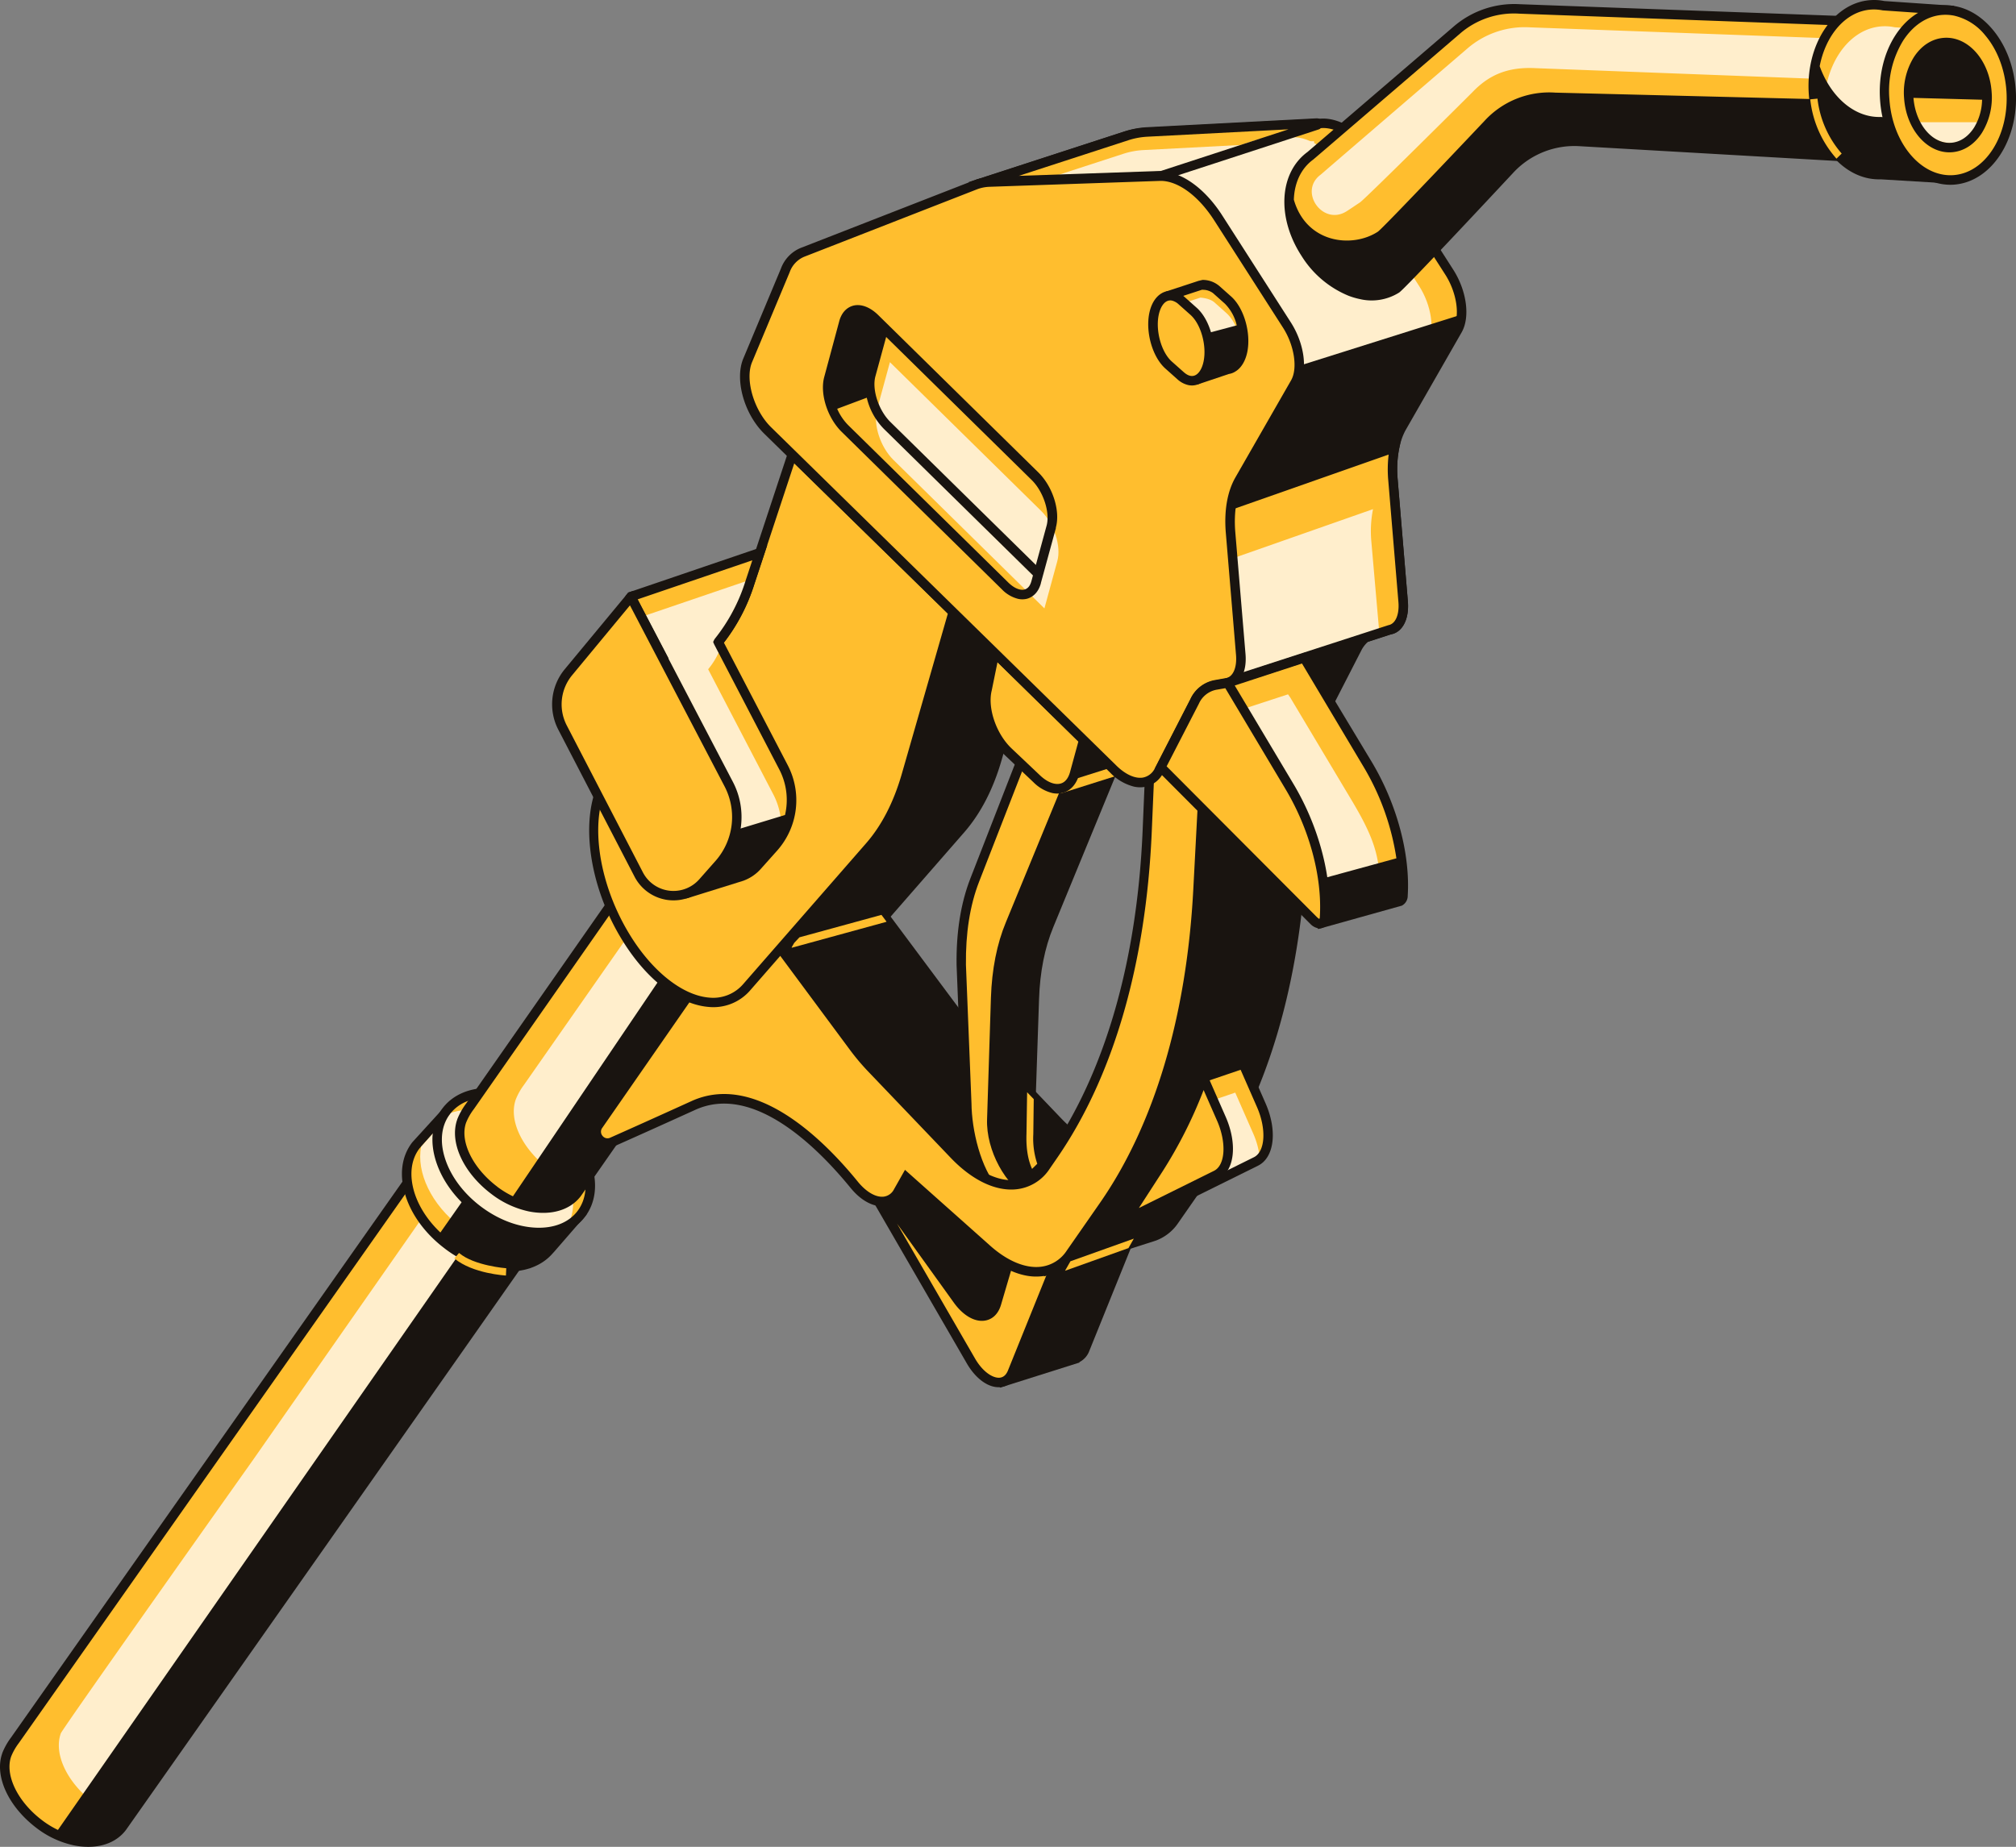 <svg xmlns="http://www.w3.org/2000/svg" viewBox="0 0 749.56 686.83"><rect x="0" y="0" width="749.56" height="686.83" fill="#808080" stroke="none"/><defs><style>.cls-1{fill:#ffbe2e;}.cls-2{fill:#fec;}.cls-3{fill:#191410;}</style></defs><g id="Calque_2" data-name="Calque 2"><g id="Calque_1-2" data-name="Calque 1"><path class="cls-1" d="M2.48,652.67a23.11,23.11,0,0,1,3.05-5.43l152-215.83,41.7,29.31S46,678.76,45.43,679.5c-5.88,7.82-19.66,7.35-30.77-1.06C5.05,671.16-.3,660.52,2.48,652.67Z"/><path class="cls-2" d="M22.61,644.63c.83-2.08,70.08-99.7,71.62-101.91l78.43-112.26,31.9,22.42S51.37,670.92,50.82,671.66a13.21,13.21,0,0,1-5.46,4.19,33.91,33.91,0,0,1-10.57-5.44C25.18,663.13,19.83,652.49,22.61,644.63Z"/><path class="cls-3" d="M.83,652.08l0-.07a25.34,25.34,0,0,1,3.24-5.79L156,430.4l1-1.45,44.57,31.34-1,1.44C192,474.17,47.39,679.82,46.83,680.56c-3.2,4.26-8.49,6.48-14.89,6.26a27.31,27.31,0,0,1-4.54-.55,34.68,34.68,0,0,1-13.8-6.42C3.1,671.9-2.15,660.48.83,652.08ZM15.72,677a33.35,33.35,0,0,0,5.82,3.55l151.15-217,4.91,4,11.93,4.33s3.26-5.1,7.2-10.76l-38.83-27.3L7,648.24a21.8,21.8,0,0,0-2.85,5C1.72,660.14,6.59,670.12,15.72,677Z"/><path class="cls-1" d="M154.52,426.15a13.44,13.44,0,0,1,.93-1.07l0,0,12-13.17,48.15,39.95-10.69,12.31-1.08,1.2c-7.81,8.58-24.18,7.65-37.5-2.44C152.45,452.39,147.16,435.93,154.52,426.15Z"/><path class="cls-3" d="M182.28,472.19c9.08,1.86,17.67,0,22.85-5.66l1.09-1.2,11.89-13.7-50.82-42.18-14,15.37,0,0c-.06.08-.12.15-.17.23h0c-3.91,5.2-4.74,12.2-2.32,19.71,2.34,7.28,7.49,14.21,14.49,19.51A42.59,42.59,0,0,0,182.28,472.19ZM213.1,452l-10.56,12.12c-7.23,7.94-22.67,6.78-35.14-2.66-6.44-4.87-11.15-11.19-13.27-17.79-2-6.38-1.42-12.24,1.78-16.5.19-.24.4-.46.6-.69l1.1-1.21v0l10-11Z"/><ellipse class="cls-1" cx="191.01" cy="432.36" rx="22.17" ry="31.54" transform="translate(-268.67 322.29) rotate(-52.7)"/><path class="cls-2" d="M204,462.46c-8.63,4.32-21.68,2.24-32.67-6.08S154.75,436,156.57,426.47l10.69-12.09-.44-.2c8.59-3.39,20.81-1.07,31.17,6.77,12.14,9.19,17.71,22.92,14,32.77Z"/><path class="cls-3" d="M193.7,459.43a35.05,35.05,0,0,0,5.61.68c7.85.26,14.33-2.45,18.25-7.66s4.74-12.2,2.32-19.7c-2.34-7.29-7.49-14.22-14.49-19.52s-15.06-8.37-22.68-8.63c-7.85-.26-14.34,2.45-18.25,7.66s-4.74,12.2-2.33,19.71c2.34,7.28,7.49,14.21,14.49,19.51h0A43.13,43.13,0,0,0,193.7,459.43Zm-6.08-50.69a39.24,39.24,0,0,1,15.65,7.31c6.44,4.87,11.15,11.18,13.27,17.78,2.05,6.38,1.42,12.24-1.78,16.5s-8.65,6.48-15.33,6.25c-6.91-.24-14.26-3.05-20.69-7.92h0c-6.43-4.87-11.14-11.18-13.26-17.78-2.06-6.38-1.42-12.24,1.78-16.5s8.65-6.48,15.32-6.25A29.25,29.25,0,0,1,187.62,408.74Z"/><path class="cls-1" d="M171.63,416.94a23.31,23.31,0,0,1,3.05-5.43l83.38-119.35,41.7,29.32S215.14,443,214.58,443.77c-5.88,7.83-19.66,7.36-30.77-1C174.2,435.44,168.85,424.8,171.63,416.94Z"/><path class="cls-2" d="M191.76,408.91a23.36,23.36,0,0,1,3.05-5.44l78.43-112.26,31.9,22.43S220.52,435.19,220,435.94a13.29,13.29,0,0,1-5.46,4.19,33.84,33.84,0,0,1-10.57-5.45C194.33,427.4,189,416.76,191.76,408.91Z"/><path class="cls-3" d="M170,416.35l0-.06a25.34,25.34,0,0,1,3.24-5.79l83.38-119.35,1-1.44L302.2,321l-1,1.45c-8.67,12.44-84.66,121.6-85.22,122.34-3.2,4.26-8.49,6.48-14.89,6.26a27.28,27.28,0,0,1-4.54-.54,34.71,34.71,0,0,1-13.8-6.43C172.25,436.17,167,424.75,170,416.35Zm14.89,25a34,34,0,0,0,5.82,3.55l54.72-80.94,4.91,4,11.93,4.34c16.2-23.28,31.12-44.71,35.07-50.37l-38.83-27.3-82.37,117.9a21.75,21.75,0,0,0-2.85,5C170.87,424.42,175.74,434.4,184.87,441.31Z"/><path class="cls-3" d="M314.1,425.11l40,13.83-12.94-22.38,17.12,23.82,3.31,1.15L378,459,387,477.48l5.1-6,7.53-2.39,5.5-18.66,14,12.49-15.67,38.86a5.63,5.63,0,0,1-3.57,3.52l0,.09-27,8.53-5.14-13.65,3.15-5.35-9.79.35Z"/><path class="cls-3" d="M371.79,516.07l29.56-9.34,0-.18a7.6,7.6,0,0,0,3.66-4.14l16.15-40-17-15.16-6,20.43L391,469.92l-3.68,4.36-8.06-16.54L362.57,440l-3.21-1.11-16.79-23.36-2.94,1.92,10.57,18.28-40.48-14L360.15,497l7.56-.28-1.94,3.31ZM398.33,504l-24.43,7.72-4.25-11.31L374,493l-12,.43-43.5-64.95,42.12,14.56,16,16.91,10,20.73,6.52-7.72,7.94-2.51,5-16.9,11,9.83-15.21,37.7a3.92,3.92,0,0,1-2.46,2.5Z"/><path class="cls-1" d="M392.05,471.45,376.37,510.3c-2.64,6.55-10.43,4.44-15.41-4.18l-46.86-81L356,483.42c5.37,7.47,12.44,8.11,14.44,1.3L378,459Z"/><path class="cls-3" d="M369.62,515.73a7.75,7.75,0,0,0,2.19.15c2.79-.2,5-2,6.19-4.92l16.15-40-17-15.16-8.36,28.44c-.41,1.38-1.28,3.09-3.1,3.4-2.41.41-5.65-1.64-8.24-5.24l-41.9-58.31L312.58,426l46.86,81C362.22,511.82,366,515,369.62,515.73ZM390,471.94l-15.22,37.7c-.68,1.71-1.75,2.63-3.18,2.73-2.37.16-6.09-2-9.08-7.14l-29-50.17,21.12,29.39c3.47,4.83,7.84,7.33,11.67,6.66,2.82-.49,4.91-2.58,5.88-5.89l6.8-23.11Z"/><path class="cls-3" d="M287.9,350.72,316,320.57l41.39,55.54a79.45,79.45,0,0,0,6.36,7.57l30.82,32.25c4.44,4.65,9.19,7.93,13.81,9.56l12.35-20.65,20.84-122.4,22,8.26,1.27-30L487.69,281l-2,37.78c-2.52,47.85-14.75,88.79-35.35,118.4L438,454.91a17.25,17.25,0,0,1-8.31,6.49l-41.52,13.28V459.22l2.57-4.3-25.48,1.31-11-11.15a4.73,4.73,0,0,1-2.16.71c-6.74.58-18.32-11.64-21.85-16-12.76-15.68-63.08-38.27-63.59-38.5l-1.78-.79Z"/><path class="cls-3" d="M368.23,330.9c.7-1.64,1.4-3.3,2.13-5.14l28-58,24.1,2.07-30.82,74.92c-3.18,7.66-5,16.72-5.32,26.95l-1.52,45.11c-.25,7.53.71,20.61,10,23.6l5.74,1.85-19.78,5.19-5.52-5.55c-6.39-7.25-13.91-19.79-14.08-31.38l1.33-55.81C362.36,344.76,365.35,337.71,368.23,330.9Z"/><path class="cls-1" d="M405.59,270.89l-29.91,72.7c-3.26,7.82-5.11,17.17-5.46,27.56l-1.52,45.11c-.39,11.68,7.69,25.57,16.53,28.42l-6.07,11.38-9.28-12.92h0c-7-7.92-10.29-22.69-10.43-32.83l-2.06-51.45c-.17-11.89,1.54-22.64,5-31.54l22.68-58.2Z"/><path class="cls-3" d="M379.38,459.38l8.4-15.73-2-.65c-8.1-2.61-15.69-15.83-15.32-26.68L372,371.21c.35-10.22,2.14-19.28,5.33-26.95l30.82-74.92-24.21-2.08-23.15,59.43c-3.57,9.17-5.3,20-5.13,32.2l2.06,51.49c.15,10.55,3.61,25.71,10.87,33.93Zm3.39-13.8-3.83,7.16-7.64-10.63c-6.77-7.69-10-21.86-10.1-31.83l-2.06-51.49C359,347.1,360.62,336.71,364,328l22.2-57,16.82,1.45-29,70.47c-3.36,8.06-5.24,17.54-5.59,28.18L367,416.2C366.56,427.78,374,441.3,382.77,445.58Z"/><path class="cls-3" d="M398,230.77l32.61,30.88-4.23,17.19c-.71,2.88-2.2,4.7-4.11,5.53l0,0-27,8.53L371.21,239.2Z"/><path class="cls-1" d="M394.33,295.09l30.5-9.64-.23-.43a9.9,9.9,0,0,0,3.47-5.76l4.48-18.19-34.1-32.29-29.65,9.34Zm27-12.21-25,7.9-22.64-50.49,23.91-7.53,31.12,29.47-4,16.19c-.54,2.19-1.61,3.69-3.1,4.34Z"/><path class="cls-1" d="M338.34,114.34l14-33.49a11.51,11.51,0,0,1,6.28-6.65l5.12-2-1.26-3.38,55.75-18.13a29.26,29.26,0,0,1,7.53-1.39l65.75-3.44c7.15-.25,15.51,5.7,21.81,15.52l25.5,39.78c4.65,7.26,6,16.49,3.09,21.53l-20.68,36.09c-2.81,4.91-4,11.77-3.32,19.59l3.79,45.38c.48,5.7-1.55,9.82-5.14,10.47l-8.86,2.89a12.37,12.37,0,0,0-3.14,4l-13.15,25.6a8.17,8.17,0,0,1-4.47,4.14v.07l-57.41,18.2a4.76,4.76,0,0,1-6.19-4.44L422,227.72l-7.47-19.93L345.8,140.44C338.87,133.65,335.38,121.43,338.34,114.34Z"/><path class="cls-3" d="M426.79,291a6.39,6.39,0,0,0,3.27-.18l58.76-18.63,0-.25a10.22,10.22,0,0,0,4.17-4.4l13.14-25.61a10.8,10.8,0,0,1,2.45-3.21l8.53-2.77c4.32-.76,6.91-5.61,6.35-12.3l-3.79-45.38c-.62-7.41.48-14,3.09-18.56l20.68-36.1c3.24-5.64,1.92-15.47-3.13-23.35L514.78,60.42c-6.62-10.34-15.57-16.59-23.34-16.32l-65.78,3.44a31,31,0,0,0-8,1.48l-57.5,18.7,1.3,3.47L358,72.55a13.27,13.27,0,0,0-7.25,7.62l-14,33.49c-3.27,7.83.33,20.67,7.85,28.05L413,208.78l7.22,19.29,1.34,56.63a6.55,6.55,0,0,0,5.21,6.25Zm58.27-21.31L429,287.41a3,3,0,0,1-2.65-.42,3,3,0,0,1-1.26-2.38l-1.46-57.51L416,206.8l-.28-.27L347,139.18c-6.37-6.24-9.74-17.76-7.07-24.16l14-33.49a9.85,9.85,0,0,1,5.29-5.69L366,73.21l-1.22-3.28,54-17.56a27.07,27.07,0,0,1,7.08-1.31l65.75-3.44c6.51-.23,14.28,5.41,20.24,14.71l25.51,39.79c4.24,6.62,5.57,15.27,3,19.69l-20.68,36.1c-3,5.25-4.24,12.38-3.55,20.61l3.79,45.38c.39,4.67-1.09,8.12-3.7,8.59l-9.66,3.25a14.22,14.22,0,0,0-3.59,4.53l-13.15,25.61a6.43,6.43,0,0,1-3.51,3.28Z"/><path class="cls-1" d="M448.78,201.49l9-13.78,60.71-21.3a41.75,41.75,0,0,0-.63,12l3.79,45.38c.48,5.7-1.55,9.82-5.14,10.47l-8.86,2.89-49.76,16.13Z"/><path class="cls-1" d="M270.51,349.3l1.69,1.93,7.67-12.5,37.59,50.64a82.24,82.24,0,0,0,6.5,7.74l30.83,32.25c12.63,13.22,26.75,15,34.12,4.32l2.81-4.08c20.76-30.1,32.79-71.7,34.86-120.57L428,276.68,447.37,294l-1.95,36.93c-2.51,47.61-14.58,88.09-35,117.49l-12.33,17.72c-6.75,9.7-19.19,9.1-31.09-1.5l-30-26.75-3,5.28c-3.26,5.76-10.45,4.76-16.35-2.5-13.18-16.18-37.29-39.72-59.78-29.51-13.6,6.18-23.42,10.59-30.26,13.63a4.17,4.17,0,0,1-5.09-6.23Z"/><path class="cls-3" d="M381.17,474.32a19.52,19.52,0,0,0,6.25.31,16.9,16.9,0,0,0,12.07-7.51l12.34-17.72c20.6-29.62,32.82-70.56,35.34-118.41l2-37.77L426.35,272.9,424.83,309c-2.06,48.47-14,89.84-34.56,119.64l-2.81,4.08a13.47,13.47,0,0,1-10.17,6.14c-6.51.53-14.24-3.37-21.23-10.68l-30.83-32.25a79.45,79.45,0,0,1-6.36-7.57l-39.14-52.73L272,348.27l-1.59-1.83L221,417.52a6,6,0,0,0,.29,7.21,5.76,5.76,0,0,0,6.95,1.64c6.86-3.05,16.68-7.45,30.29-13.63,21.64-9.83,45.43,14,57.69,29,3.81,4.69,8.35,7.17,12.45,6.83a8.57,8.57,0,0,0,6.79-4.58l1.91-3.39,28.41,25.31C370.85,470.43,376.14,473.29,381.17,474.32Zm64.4-179.59-1.9,36.08c-2.49,47.19-14.5,87.5-34.72,116.57L396.62,465.1a13.33,13.33,0,0,1-9.61,6c-5.73.68-12.43-2.1-18.87-7.84l-31.66-28.2-4.06,7.18a5,5,0,0,1-4,2.81c-2.9.25-6.41-1.83-9.45-5.56-12.88-15.84-38.07-40.8-61.85-30-13.6,6.18-23.41,10.58-30.25,13.62a2.33,2.33,0,0,1-2.83-.66,2.38,2.38,0,0,1-.11-3l46.76-67.38,1.78,2L280,341.86l36,48.57a83.92,83.92,0,0,0,6.64,7.9l30.83,32.25c7.84,8.2,16.38,12.37,24,11.75a16.85,16.85,0,0,0,12.79-7.65l2.81-4.08c20.93-30.34,33.09-72.36,35.17-121.5l1.22-28.64Z"/><path class="cls-1" d="M400,268.55l10.56,10c6.09,5.77,12.43,4.71,14.17-2.37L428.91,259l-32.6-30.88-4.23,17.19C390.34,252.38,393.86,262.78,400,268.55Z"/><path class="cls-3" d="M416.35,283.84a8.37,8.37,0,0,0,4.08-.13c2.93-.87,5-3.39,6-7.11l4.47-18.19-35.54-33.65-4.95,20.12c-1.9,7.75,1.77,18.7,8.37,24.95l10.56,10A14.92,14.92,0,0,0,416.35,283.84ZM427,259.57l-4,16.19c-.43,1.73-1.39,3.93-3.54,4.57s-5-.47-7.73-3.06l-10.56-10c-5.57-5.28-8.94-15.14-7.37-21.55l3.51-14.25Z"/><path class="cls-1" d="M445.62,429.62l1.76-28.89,14.85-5.06L469,411c4,9.21,3.18,18.4-2,20.95l-30.86,15.28-14.84,5.07Z"/><path class="cls-3" d="M259.48,279.73l40-48.41A65.42,65.42,0,0,0,310.89,210l.14-.43,14.08-13,56.2,55.08-8.9,31c-3.12,10.85-7.82,19.94-14,27l-28.58,32.75-41.47,11.36-14.68-36a43.09,43.09,0,0,1-6.55-8.28C260.53,303.67,250.68,290.38,259.48,279.73Z"/><path class="cls-1" d="M354.38,227.69l-17.45,60.75c-3,10.58-7.65,19.48-13.62,26.33L277.75,367c-11,12.59-31.56,4-45.43-19.06h0c-13.1-21.74-15.43-48.47-5.29-60.73l40-48.41a67.29,67.29,0,0,0,11.69-21.92l15.79-47.81Z"/><path class="cls-3" d="M260.59,374.06a23.32,23.32,0,0,0,2.71.4,18.09,18.09,0,0,0,15.77-6.32l45.56-52.21c6.16-7.06,10.86-16.15,14-27l17.75-61.77-62.6-61.35-16.67,50.5a65.63,65.63,0,0,1-11.37,21.35l-40,48.41c-10.6,12.82-8.35,40.39,5.13,62.77C239.16,362.69,250.12,371.91,260.59,374.06Zm91.82-145.85L335.24,288c-3,10.35-7.43,19-13.25,25.65l-45.56,52.21A14.71,14.71,0,0,1,263.61,371c-10-.85-21.42-10-29.79-23.94-12.76-21.18-15.14-47-5.43-58.7l40-48.41a68.94,68.94,0,0,0,12-22.49l14.91-45.13Z"/><path class="cls-1" d="M374.85,279.64l10.56,10c6.09,5.77,12.44,4.71,14.18-2.37l3.32-12-33.14-32.48L367,256.39C365.24,263.47,368.77,273.87,374.85,279.64Z"/><path class="cls-3" d="M391.25,294.93a8.36,8.36,0,0,0,4.08-.13c2.93-.87,5.05-3.39,6-7.11l3.58-13-36.18-35.45L365.26,256c-1.89,7.67,1.79,18.63,8.39,24.88l10.56,10A14.94,14.94,0,0,0,391.25,294.93Zm9.69-19.15-3,11c-.44,1.77-1.4,4-3.56,4.61s-5-.47-7.72-3.06l-10.56-10c-5.67-5.37-9-15-7.37-21.55l2.15-10.53Z"/><path class="cls-1" d="M368.64,67.52a16.07,16.07,0,0,0-5.39,1.09h0L419,50.48a28.86,28.86,0,0,1,7.52-1.4l63.1-3.3a.35.35,0,0,1,.12.69L431.92,65.33Z"/><path class="cls-2" d="M367.26,74.25a16.18,16.18,0,0,0-5.4,1.09h0l55.76-18.13a29.55,29.55,0,0,1,7.52-1.4l63.09-3.3a.35.35,0,0,1,.13.69L430.54,72.06Z"/><path class="cls-1" d="M242.11,265.74l4.59-20.67-12.11-23.18,47.91-16.33h0l-3.71,11.22a67.28,67.28,0,0,1-11.68,21.92l0,.08,24.31,46.69A26.27,26.27,0,0,1,287.77,315l-6.06,6.87a14.53,14.53,0,0,1-5.9,4.05h0c-.12,0-.25.08-.37.12l-20.23,6.24a1.08,1.08,0,0,1-1.39-.85l-5.56-31.2L236,276.35l6.58-8Z"/><path class="cls-2" d="M420.37,67.44,468.3,51.65l12-.63c7.15-.25,15.51,5.7,21.8,15.51l25.51,39.79c4.65,7.26,6,16.49,3.09,21.52l-4.54,7.93-56.54,18.31L453.72,94.19Z"/><path class="cls-1" d="M487.2,57.93c.11-.08,54.49-46.78,54.49-46.78a32.54,32.54,0,0,1,23.24-7.83l138,5.06.8,50.91L587.58,52.62a32.7,32.7,0,0,0-26.42,10.56s-39.92,42.8-42,44.13c-9.85,6.44-25,.6-33.83-13S477.35,65.12,487.2,57.93Z"/><path class="cls-2" d="M545.62,18a32.6,32.6,0,0,1,23.24-7.83l124.73,4.57-5.33,15.07L571,25.35c-10.34-.54-17.35,2.46-23.55,8.94,0,0-39.78,39.64-41.82,41-1.71,1.12-3.37,2.28-5,3.31-8.85,5.54-18-7.43-9.58-13.66l.13-.1C491.24,64.73,545.62,18,545.62,18Z"/><path class="cls-3" d="M486.11,56.54c1.71-1.45,53.91-46.27,54.44-46.73A34.45,34.45,0,0,1,565,1.56L704.65,6.68l.86,54.48-118-6.78a31,31,0,0,0-25,10c-9.39,10.08-40.23,43.06-42.29,44.41a19.17,19.17,0,0,1-14.61,2.44,27.15,27.15,0,0,1-4.27-1.26,37.29,37.29,0,0,1-17.38-14.73C474.61,80.91,475.57,64.29,486.11,56.54ZM701.19,10.08l-136.34-5a30.59,30.59,0,0,0-22,7.41c-53.1,45.6-54.49,46.78-54.6,46.86-4.58,3.35-7,8.75-7.19,14.92,4.67,16.24,21.7,18.12,31.23,11.9,2-1.34,39.61-41.16,39.61-41.16a32.63,32.63,0,0,1,26.41-10.56l96.12,2.41a37.24,37.24,0,0,0,7.78,19.43l19.74,1.13Z"/><path class="cls-1" d="M695.56,1.8a17.91,17.91,0,0,1,4.86.34l24.35,1.67,0,62.66-25.58-1.54c-12.69.39-23.77-12.81-24.93-29.93C673,17.57,682.59,2.71,695.56,1.8Z"/><path class="cls-2" d="M699.6,9.8a17.84,17.84,0,0,1,4.85.34L728.7,11.8l0,52.7L703.08,63c-12.05.37-22.64-11.52-24.66-27.38C680,21.54,688.52,10.57,699.6,9.8Z"/><path class="cls-3" d="M695.45.05a18.48,18.48,0,0,1,5.09.33l26,1.78,0,66.18-27.28-1.65a20.32,20.32,0,0,1-4.62-.39c-11.69-2.41-21-15.12-22.11-31.18C671.21,16.75,681.53,1,695.45.05ZM723,5.45l-23-1.59h0a16.06,16.06,0,0,0-4.36-.3c-9.37.66-16.8,9.41-19.07,21.05C680.67,36,689.45,43.8,699.22,43.5L723,44.93Z"/><path class="cls-1" d="M700.74,37c1.17,17.43,12.64,30.83,25.61,29.93s22.54-15.77,21.36-33.2S735.06,2.88,722.09,3.78,699.56,19.55,700.74,37Z"/><path class="cls-3" d="M721.21,68.31a19.22,19.22,0,0,0,5.26.36c13.92-1,24.23-16.71,23-35.08-.59-8.81-3.72-16.93-8.81-22.87C735.45,4.63,728.81,1.55,722,2s-13,4.46-17.34,11.21c-4.24,6.59-6.24,15.06-5.65,23.87C700.07,53.11,709.57,65.93,721.21,68.31Zm5.38-62.48A20.75,20.75,0,0,1,738,13c4.59,5.37,7.42,12.76,8,20.81,1.11,16.44-7.74,30.49-19.72,31.32S703.6,53.29,702.49,36.86a35.8,35.8,0,0,1,5.09-21.72c3.73-5.79,8.92-9.2,14.63-9.6A16.49,16.49,0,0,1,726.59,5.83Z"/><path class="cls-1" d="M709.7,36.36c.73,10.78,7.82,19.06,15.84,18.5s13.93-9.75,13.21-20.53-7.82-19.06-15.85-18.5S709,25.58,709.7,36.36Z"/><path class="cls-1" d="M682.81,59l1.94-1.89a37.56,37.56,0,0,1-9-20.43l-2.69.27A39.58,39.58,0,0,0,682.81,59Z"/><path class="cls-2" d="M713.32,45.45l23.21,0c-2.38,4.43-6.18,7.41-10.63,7.72C720.91,53.49,716.29,50.41,713.32,45.45Z"/><path class="cls-3" d="M711.55,21.31c2.8-4.36,6.79-6.93,11.24-7.24,9-.63,16.92,8.41,17.71,20.14a25.05,25.05,0,0,1-3.6,15.18c-2.8,4.35-6.79,6.92-11.24,7.23a12.66,12.66,0,0,1-3.43-.23c-7.49-1.54-13.59-9.7-14.28-19.91A25,25,0,0,1,711.55,21.31ZM725.42,53.1c3.32-.23,6.34-2.22,8.53-5.62a20.71,20.71,0,0,0,3-10.39l-25.51-.69C712.19,46.11,718.43,53.6,725.42,53.1Z"/><path class="cls-3" d="M363.79,70.28l1.65-.54a15.17,15.17,0,0,1,3.26-.46L432.46,67l57.82-18.86a2.12,2.12,0,0,0-.75-4.13l-63.09,3.3a30.89,30.89,0,0,0-8,1.48l-54,17.56a19,19,0,0,0-1.85.6Zm67.83-6.7L378.79,65.4l40.75-13.25a27.84,27.84,0,0,1,7.07-1.31l52.46-2.74Z"/><path class="cls-2" d="M508.14,237.2l-49.76,16.13L450,210.58l60.5-21.23a42,42,0,0,0-.63,12l3,34.36Z"/><path class="cls-1" d="M451.27,264.82l4.9-10.78,28.61-9.35.85,1.19,23,38.52c9.13,15.32,14,33.45,13.06,48.65a2.36,2.36,0,0,1-1.24,2.19l-.06.05-.16,0L491,343.42Z"/><path class="cls-2" d="M445.37,278.36l4.9-10.79,28.62-9.35.84,1.2,23,38.51c9.14,15.32,11,22.75,10.08,37.94a2.33,2.33,0,0,1-1.23,2.19l-.23.1L489.09,344Z"/><path class="cls-3" d="M456.55,255.53l60.54-19.63c4.32-.76,6.91-5.61,6.35-12.3l-3.79-45.38a39.94,39.94,0,0,1,.6-11.45l.62-3.05-64.19,22.53-9.75,14.86Zm59.76-86.48a45.83,45.83,0,0,0-.16,9.47l3.79,45.38c.39,4.67-1.09,8.12-3.7,8.59l-56.93,18.45-8.68-49.07L459,189.18Z"/><path class="cls-1" d="M481.55,142.37l-20.68,36.1c-2.81,4.9-4,11.77-3.32,19.58l3.79,45.38c.48,5.7-1.55,9.83-5.14,10.48l-4.37.78a10.7,10.7,0,0,0-7.63,6.08l-13.15,25.6c-3.26,6.34-10.46,6.2-17.14-.34L285.45,160.13c-6.93-6.79-10.42-19-7.46-26.1l14-33.49a11.57,11.57,0,0,1,6.27-6.66l64.22-25.06a16.37,16.37,0,0,1,5.39-1.09l63.29-2.18c7.15-.25,15.51,5.7,21.8,15.51l25.51,39.79C483.11,128.11,484.44,137.34,481.55,142.37Z"/><path class="cls-3" d="M421.68,292.56a10.6,10.6,0,0,0,3.84.11,9.64,9.64,0,0,0,7.09-5.5l13.15-25.6a9,9,0,0,1,6.38-5.15l4.36-.78c4.56-.82,7.15-5.67,6.59-12.36l-3.8-45.38c-.61-7.4.48-14,3.1-18.55l20.68-36.1c3.24-5.65,1.92-15.47-3.13-23.35L454.43,80.11c-6.63-10.34-15.58-16.59-23.34-16.32L367.8,66a18.29,18.29,0,0,0-6,1.21L297.62,92.24a13.23,13.23,0,0,0-7.26,7.62l-14,33.49c-3.27,7.82.32,20.67,7.85,28l128.47,125.9A18.54,18.54,0,0,0,421.68,292.56ZM480,141.5l-20.69,36.09c-3,5.26-4.23,12.38-3.54,20.61l3.79,45.38c.39,4.67-1.1,8.12-3.7,8.59l-4.36.78a12.38,12.38,0,0,0-8.89,7l-13.15,25.6a6.18,6.18,0,0,1-4.53,3.63c-2.88.47-6.47-1.14-9.82-4.43L286.68,158.87c-6.38-6.25-9.75-17.76-7.07-24.16l14-33.49a9.79,9.79,0,0,1,5.29-5.69L363.1,70.47a14.27,14.27,0,0,1,4.82-1l63.28-2.19c6.54-.22,14.31,5.41,20.27,14.71L477,121.81c4.25,6.61,5.58,15.26,3,19.69Z"/><path class="cls-1" d="M314.12,159.36l59.55,58.55c4.86,4.77,10,4.13,11.55-1.44l5.67-20.76c1.52-5.57-1.19-14-6-18.74l-59.56-58.54c-4.86-4.78-10-4.14-11.55,1.43l-5.67,20.76C306.55,146.19,309.26,154.58,314.12,159.36Z"/><path class="cls-1" d="M434.18,110.52a.44.44,0,0,1,.28-.56l12.51-4.1s3.44.23,5.2,1.8l4.42,3.93c4.32,3.86,6.76,12.39,5.41,19-.63,3.08-2,5.16-3.7,6.15l-.14.09a4.65,4.65,0,0,1-1.68.57l-11.31,3.79a.6.6,0,0,1-.77-.38Z"/><path class="cls-1" d="M323.79,139.48,328.57,122l56.22,55.26c4.86,4.78,7.57,13.17,6,18.74l-4.79,17.52-56.21-55.27C325,153.45,322.27,145.05,323.79,139.48Z"/><path class="cls-2" d="M326.1,152.21l4.78-17.52L387.1,190c4.86,4.78,7.56,13.17,6,18.74l-4.78,17.52L332.14,171C327.28,166.17,324.57,157.78,326.1,152.21Z"/><polygon class="cls-3" points="505.79 238.48 494.31 260.44 484.78 244.69 505.79 238.48"/><path class="cls-3" d="M457.77,188a26.65,26.65,0,0,1,3-9.26l20.68-36.1A13.52,13.52,0,0,0,483,136c1.18-.36,1.9-.55,1.9-.55l59.06-18.63a13.35,13.35,0,0,1-1.47,6.27l-20.69,36.1a25.83,25.83,0,0,0-2.74,7.64l-60.66,21.29Z"/><path class="cls-2" d="M451.51,112.44l4.42,3.94c3.79,3.37,6.13,10.33,5.75,16.42a7.57,7.57,0,0,1-3.07,4l-.13.1a4.56,4.56,0,0,1-1.69.56l-11.31,3.8a.62.62,0,0,1-.77-.38l-9-26.71,10.62-3.49S449.75,110.87,451.51,112.44Z"/><path class="cls-3" d="M432.64,109.4a2.16,2.16,0,0,1,1.28-1.11l11.7-3.84,1.47-.35a9.52,9.52,0,0,1,6.24,2.24l4.42,3.93c4.76,4.24,7.44,13.5,6,20.64-.7,3.41-2.31,6-4.42,7.24l-.3.19a6.24,6.24,0,0,1-2.13.74l-11.15,3.75a2.37,2.37,0,0,1-3-1.49l-10.22-30.25h0A2.16,2.16,0,0,1,432.64,109.4Zm13.06,29.72,2.6-.87.27-14.24,11.26-3a16.69,16.69,0,0,0-4.41-8.07L451,109a6.45,6.45,0,0,0-2.85-1.17,12.39,12.39,0,0,0-1.27-.07l-10.61,3.48Z"/><path class="cls-3" d="M312.05,119.4c.82-3,2.63-5,5.09-5.7,2.91-.8,6.33.47,9.39,3.47l59.55,58.54c5.34,5.26,8.2,14.24,6.5,20.46l0,.09,0,.18L387,216.85v0l0,.1c-.82,3-2.63,5-5.09,5.71a7.23,7.23,0,0,1-3.31.07,12.61,12.61,0,0,1-6.08-3.54l-59.55-58.55c-5.35-5.25-8.21-14.24-6.51-20.46Zm77.12,75.94c1.25-4.93-1.28-12.6-5.61-16.85l-54.08-53.17-4,14.63c-1.34,4.93,1.21,12.72,5.59,17l54.07,53.16ZM315.35,158.1l59.55,58.55c2.11,2.07,4.36,3,6,2.59s2.28-2,2.62-3.24l.54-2-55.46-54.53a24.6,24.6,0,0,1-6.33-11.56l-11,4.12A19.94,19.94,0,0,0,315.35,158.1Z"/><path class="cls-3" d="M454.89,252.61l30.59-10,24.62,40.88c9.29,15.59,14.26,34.16,13.3,49.67a4.1,4.1,0,0,1-2.19,3.65l-31.12,8.7L449.7,265.62l-.38-.75Zm37,88.73,1.21-.33L492,326.65l27.19-7.44a93.57,93.57,0,0,0-12.13-33.91l-22.89-38.4-.1-.14-26.65,8.72-4.22,9.3Z"/><path class="cls-2" d="M459.27,406.34,466,421.67a29.64,29.64,0,0,1,2.37,8.91,7,7,0,0,1-3,3L434.49,448.9l-1.69.57,9.86-9.18.5-8.25.82-.76,1.23-20.15Z"/><path class="cls-3" d="M423.66,453.34l13-4.44,31.06-15.37c6.09-3,7.3-13,2.81-23.24l-7.37-16.81-17.49,6-1.79,29.37-22.42,20.88A2.17,2.17,0,0,0,423.66,453.34Zm37.61-55.49,6.08,13.86c3.59,8.2,3.08,16.57-1.14,18.66l-30.86,15.28L428.48,448l18.85-17.56L449.06,402Z"/><path class="cls-1" d="M430.77,434.68a168.44,168.44,0,0,0,16.61-33.95l6.73,15.33c4,9.22,3.17,18.4-2,20.95L421.28,452.3a2.19,2.19,0,0,1-1.85-.08Z"/><path class="cls-3" d="M419.72,454.15a3.56,3.56,0,0,0,2.33-.27l30.86-15.29c6.09-3,7.29-13,2.81-23.24l-7.38-16.81-2.61,1.59a167.08,167.08,0,0,1-16.43,33.59L416.82,453l1.92.82A4.82,4.82,0,0,0,419.72,454.15Zm27.79-48.76,5,11.39c3.59,8.19,3.08,16.56-1.14,18.65l-27.93,13.83,8.81-13.62A168.13,168.13,0,0,0,447.51,405.39Z"/><polygon class="cls-1" points="395.98 472.6 419.56 464.17 421.56 460.65 397.99 469.07 395.98 472.6"/><polygon class="cls-1" points="295.29 350.67 297.23 348.59 327.73 340.24 329.6 342.74 329.51 342.84 294.41 352.46 294.35 352.3 295.29 350.67"/><path class="cls-1" d="M384.35,408.76l-.16,13a29.58,29.58,0,0,0,1.47,11.05l-1.93,1.9c-1.53-3.32-2.26-7.7-2.08-13l.24-15.5Z"/><path class="cls-2" d="M236.72,281l2.05-2.48-.47-2.65.5-2.26,3-3.57-.47-2.65,4.59-20.67-8.81-16.85,41.61-14.18h0l-6.45,12.17c-.93,2.8-1.67,5.34-2.43,7.73a55.26,55.26,0,0,1-3.52,4.76l0,.08,1,2a28.28,28.28,0,0,1-4,6.44l0,.08,24.31,46.69A26.19,26.19,0,0,1,290.11,312a26.17,26.17,0,0,1-3.17,4.6l-6.06,6.86a14.5,14.5,0,0,1-5.89,4.05h0l-.37.11-20.23,6.24a1.09,1.09,0,0,1-1.39-.85l-5.55-31.2Z"/><path class="cls-3" d="M240.32,265.71l4.53-20.39L232.5,221.69l1.1-1.33,51.67-17.6-4.81,14.57A70,70,0,0,1,269.15,239l23.79,45.68a28.2,28.2,0,0,1-3.86,31.51L283,323a16.12,16.12,0,0,1-6.62,4.55L255.71,334a2.77,2.77,0,0,1-1.4.06,2.67,2.67,0,0,1-.92-.36,2.84,2.84,0,0,1-1.31-1.93l-5.51-30.94-12.66-24.67,6.8-8.23Zm-2.23,10.86,11.72,22.84,5.59,30.95,7-2.15,12.47-19.94,17-5.17a24.48,24.48,0,0,0-2.06-16.81L265.51,239.6l-.36-.85.37-.79.24-.39a65.42,65.42,0,0,0,11.37-21.35l2.59-7.85L237.1,222.89l11.46,21.93-4.66,21,.56,3.1Z"/><path class="cls-1" d="M234.55,222,271,291.75a26.31,26.31,0,0,1-3.62,29.53l-6.06,6.86a14.55,14.55,0,0,1-23.88-3l-28.28-54.61A18.77,18.77,0,0,1,211.39,250Z"/><path class="cls-3" d="M247.13,334.51q.63.14,1.26.21a16.32,16.32,0,0,0,14.27-5.41l6.06-6.86a28.23,28.23,0,0,0,3.85-31.52l-37.19-71.17-1.78.6L210,248.85a20.48,20.48,0,0,0-2.42,22.51L235.91,326A16.29,16.29,0,0,0,247.13,334.51ZM234.22,225.13l35.24,67.44a24.66,24.66,0,0,1-3.37,27.54L260,327a12.8,12.8,0,0,1-21-2.63l-28.29-54.62a17,17,0,0,1,2-18.63Z"/><polygon class="cls-3" points="172.67 445.64 162.71 459.84 172.93 468.51 197.03 471.67 211.42 457.59 206.47 458.45 191 457.07 181.39 451.39 172.67 445.64"/><path class="cls-1" d="M188.11,474.37l.12-2.71c-.07,0-11.93-.9-17.56-5.69L168.92,468C175.75,473.7,188,474.36,188.11,474.37Z"/><path class="cls-1" d="M434.48,135.76l4.42,3.93c4.33,3.86,9,1.63,10.32-4.94h0c1.35-6.57-1.09-15.11-5.41-19l-4.42-3.94c-4.33-3.85-9-1.63-10.32,5h0C427.72,123.37,430.16,131.9,434.48,135.76Z"/><path class="cls-3" d="M441.86,143.22a6.28,6.28,0,0,0,3.33-.2c2.82-.94,4.91-3.83,5.75-7.92,1.47-7.14-1.21-16.39-6-20.63l-4.41-3.94c-2.38-2.11-5-2.82-7.46-2-2.81,1-4.91,3.83-5.75,7.92-1.47,7.14,1.21,16.4,6,20.64l4.41,3.93A9,9,0,0,0,441.86,143.22Zm-6.12-31.43a5.65,5.65,0,0,1,2.48,1.38l4.42,3.94c3.85,3.43,6.08,11.35,4.86,17.29-.57,2.78-1.84,4.75-3.41,5.28s-3-.43-4-1.31l-4.42-3.93c-3.85-3.44-6.08-11.35-4.86-17.29.57-2.78,1.85-4.76,3.42-5.28A2.86,2.86,0,0,1,435.74,111.79Z"/><path class="cls-1" d="M444.17,260.9a10.71,10.71,0,0,1,7.64-6.07l4.36-.79c.1,0,.18-.06.28-.09l23,38.52c9.14,15.32,14,33.45,13.06,48.65-.16,2.53-2.13,3.15-4,1.26l-56.84-57Z"/><path class="cls-3" d="M489.87,345.17a3.41,3.41,0,0,0,1.95-.14,4.06,4.06,0,0,0,2.4-3.8c1-15.51-4-34.08-13.3-49.67l-23.63-39.62-1.57.4-4.22.75a12.4,12.4,0,0,0-8.89,7l-13.15,25.6,57.75,57.93A5.36,5.36,0,0,0,489.87,345.17Zm-34.29-89.23,22.32,37.43c9,15,13.74,32.82,12.82,47.64a1.35,1.35,0,0,1-.2.75,5.87,5.87,0,0,1-.82-.63L433.76,285l12-23.31a9,9,0,0,1,6.38-5.15Z"/></g></g></svg>
